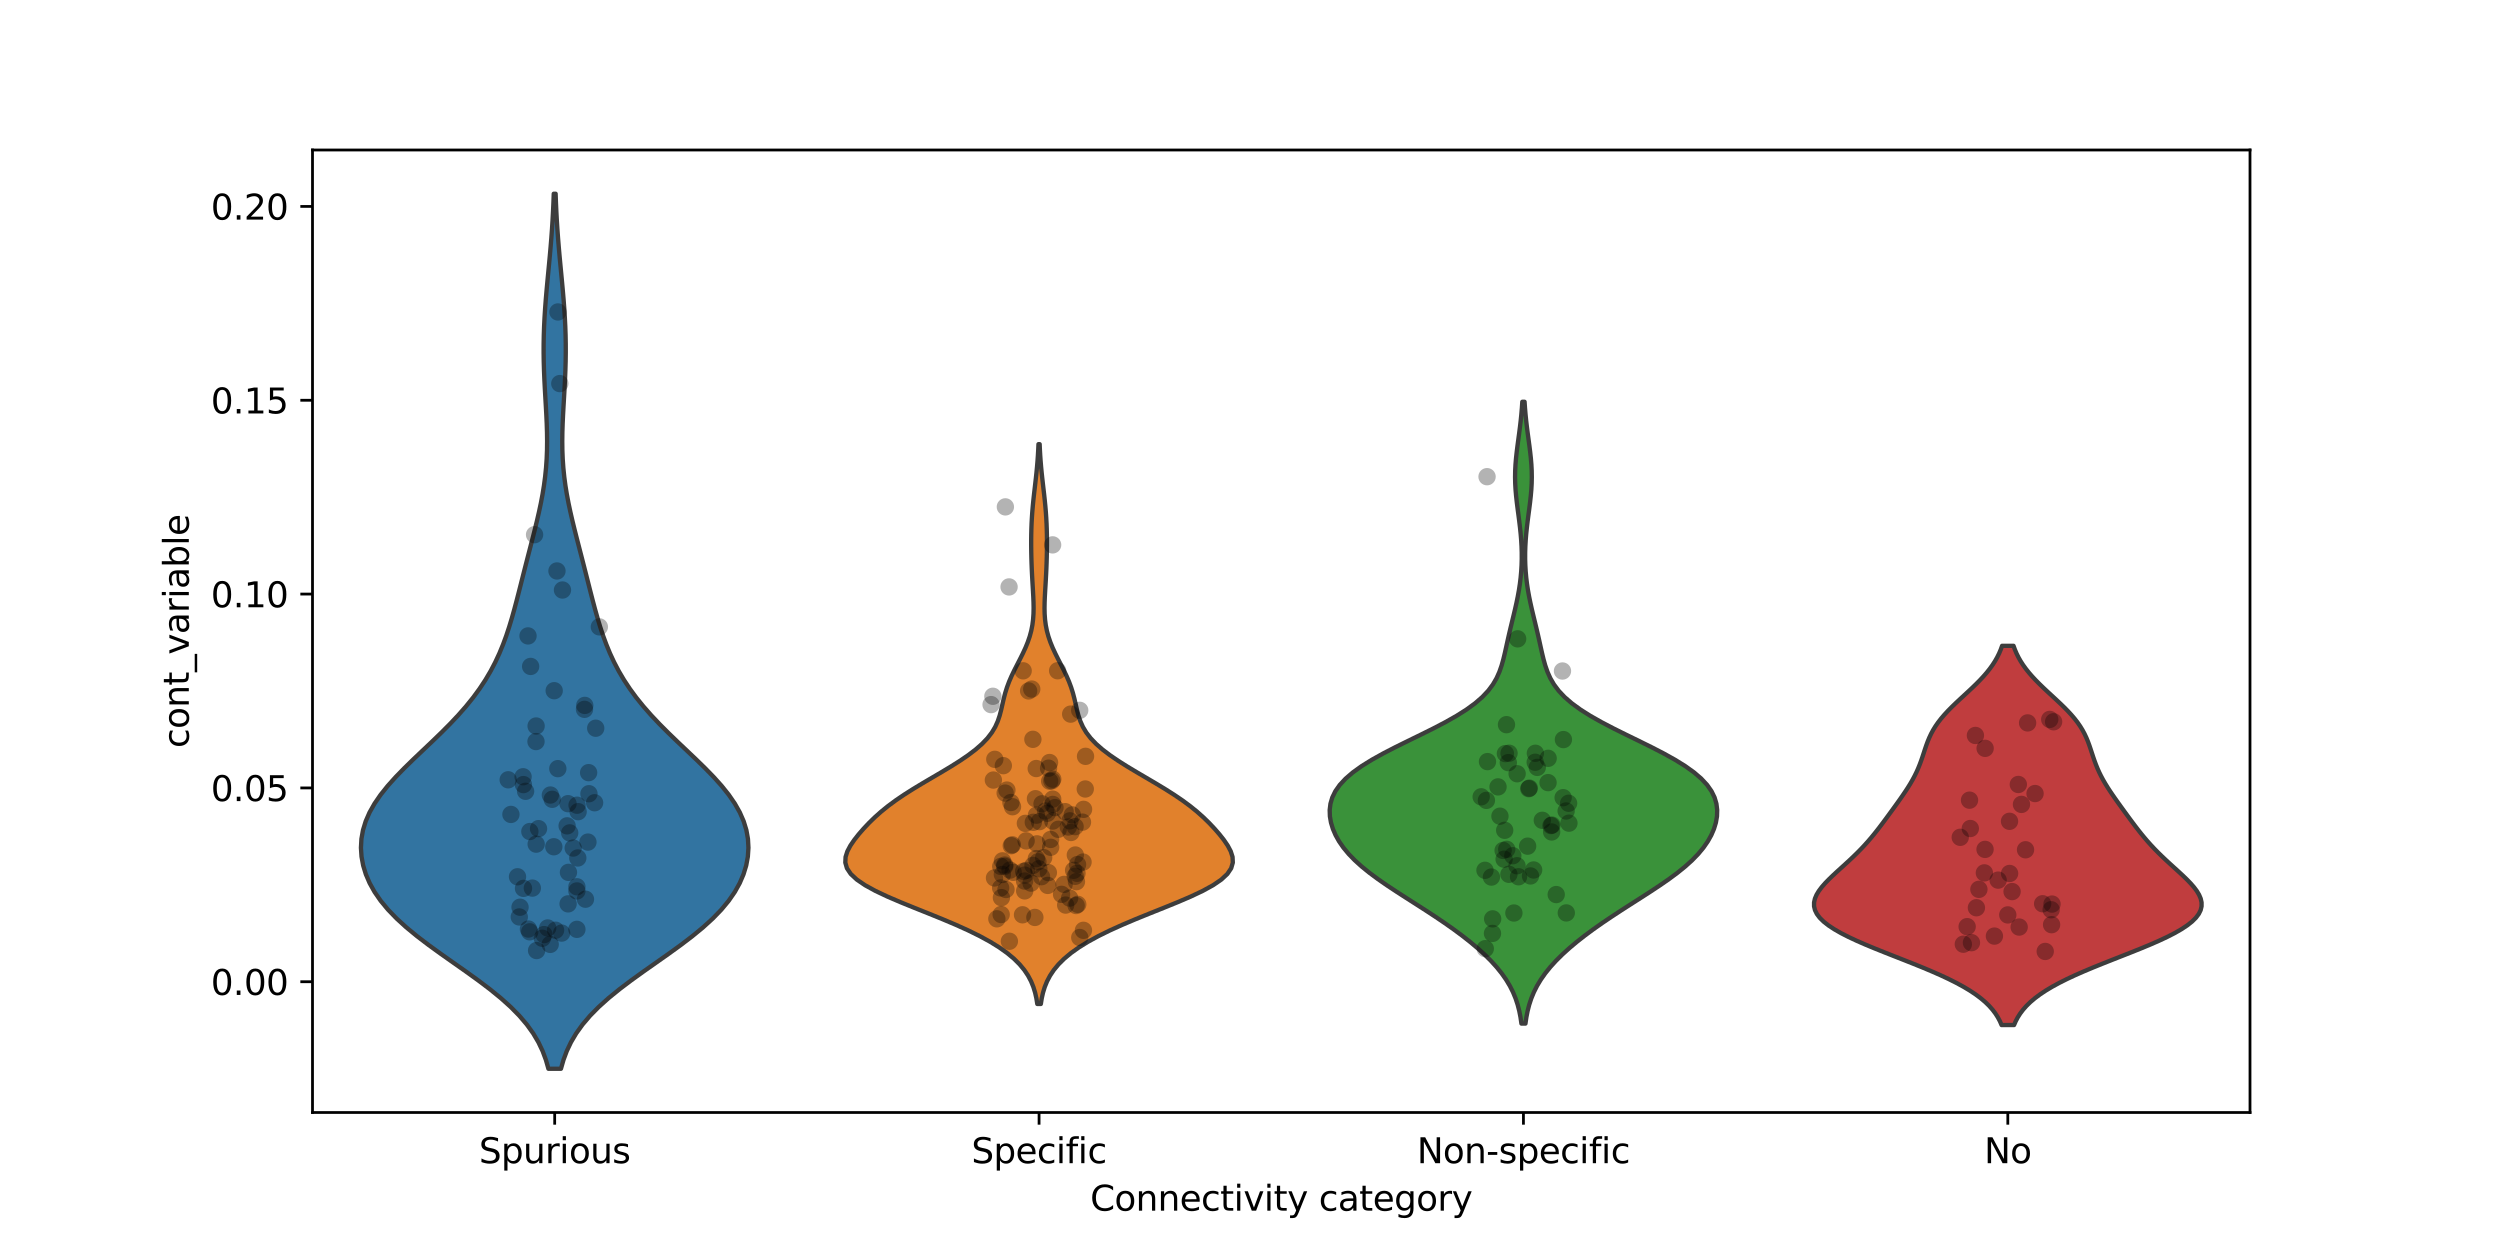 <?xml version="1.0" encoding="utf-8" standalone="no"?>
<!DOCTYPE svg PUBLIC "-//W3C//DTD SVG 1.1//EN"
  "http://www.w3.org/Graphics/SVG/1.1/DTD/svg11.dtd">
<svg xmlns:xlink="http://www.w3.org/1999/xlink" width="720pt" height="360pt" viewBox="0 0 720 360" xmlns="http://www.w3.org/2000/svg" version="1.1">
 <defs>
  <style type="text/css">*{stroke-linejoin: round; stroke-linecap: butt}</style>
 </defs>
 <g id="figure_1">
  <g id="patch_1">
   <path d="M 0 360 
L 720 360 
L 720 0 
L 0 0 
z
" style="fill: #ffffff"/>
  </g>
  <g id="axes_1">
   <g id="patch_2">
    <path d="M 90 320.4 
L 648 320.4 
L 648 43.2 
L 90 43.2 
z
" style="fill: #ffffff"/>
   </g>
   <g id="FillBetweenPolyCollection_1">
    <defs>
     <path id="m0b93b672ab" d="M 161.554 -52.2 
L 157.946 -52.2 
L 157.218 -54.745 
L 156.27 -57.291 
L 155.061 -59.836 
L 153.557 -62.382 
L 151.729 -64.927 
L 149.56 -67.473 
L 147.049 -70.018 
L 144.212 -72.564 
L 141.082 -75.109 
L 137.715 -77.655 
L 134.182 -80.2 
L 130.564 -82.745 
L 126.953 -85.291 
L 123.437 -87.836 
L 120.098 -90.382 
L 117.005 -92.927 
L 114.212 -95.473 
L 111.752 -98.018 
L 109.641 -100.564 
L 107.881 -103.109 
L 106.461 -105.655 
L 105.369 -108.2 
L 104.591 -110.745 
L 104.119 -113.291 
L 103.95 -115.836 
L 104.088 -118.382 
L 104.543 -120.927 
L 105.322 -123.473 
L 106.431 -126.018 
L 107.868 -128.564 
L 109.618 -131.109 
L 111.654 -133.655 
L 113.935 -136.2 
L 116.41 -138.745 
L 119.019 -141.291 
L 121.698 -143.836 
L 124.385 -146.382 
L 127.023 -148.927 
L 129.563 -151.473 
L 131.966 -154.018 
L 134.204 -156.564 
L 136.261 -159.109 
L 138.128 -161.655 
L 139.809 -164.2 
L 141.309 -166.745 
L 142.642 -169.291 
L 143.824 -171.836 
L 144.873 -174.382 
L 145.809 -176.927 
L 146.651 -179.473 
L 147.42 -182.018 
L 148.134 -184.564 
L 148.812 -187.109 
L 149.467 -189.655 
L 150.113 -192.2 
L 150.758 -194.745 
L 151.407 -197.291 
L 152.062 -199.836 
L 152.721 -202.382 
L 153.377 -204.927 
L 154.022 -207.473 
L 154.644 -210.018 
L 155.231 -212.564 
L 155.772 -215.109 
L 156.253 -217.655 
L 156.666 -220.2 
L 157.003 -222.745 
L 157.26 -225.291 
L 157.438 -227.836 
L 157.538 -230.382 
L 157.567 -232.927 
L 157.536 -235.473 
L 157.455 -238.018 
L 157.338 -240.564 
L 157.199 -243.109 
L 157.051 -245.655 
L 156.906 -248.2 
L 156.777 -250.745 
L 156.672 -253.291 
L 156.598 -255.836 
L 156.562 -258.382 
L 156.566 -260.927 
L 156.612 -263.473 
L 156.7 -266.018 
L 156.827 -268.564 
L 156.989 -271.109 
L 157.182 -273.655 
L 157.399 -276.2 
L 157.633 -278.745 
L 157.875 -281.291 
L 158.118 -283.836 
L 158.356 -286.382 
L 158.58 -288.927 
L 158.787 -291.473 
L 158.973 -294.018 
L 159.135 -296.564 
L 159.273 -299.109 
L 159.388 -301.655 
L 159.481 -304.2 
L 160.019 -304.2 
L 160.019 -304.2 
L 160.112 -301.655 
L 160.227 -299.109 
L 160.365 -296.564 
L 160.527 -294.018 
L 160.713 -291.473 
L 160.92 -288.927 
L 161.144 -286.382 
L 161.382 -283.836 
L 161.625 -281.291 
L 161.867 -278.745 
L 162.101 -276.2 
L 162.318 -273.655 
L 162.511 -271.109 
L 162.673 -268.564 
L 162.8 -266.018 
L 162.888 -263.473 
L 162.934 -260.927 
L 162.938 -258.382 
L 162.902 -255.836 
L 162.828 -253.291 
L 162.723 -250.745 
L 162.594 -248.2 
L 162.449 -245.655 
L 162.301 -243.109 
L 162.162 -240.564 
L 162.045 -238.018 
L 161.964 -235.473 
L 161.933 -232.927 
L 161.962 -230.382 
L 162.062 -227.836 
L 162.24 -225.291 
L 162.497 -222.745 
L 162.834 -220.2 
L 163.247 -217.655 
L 163.728 -215.109 
L 164.269 -212.564 
L 164.856 -210.018 
L 165.478 -207.473 
L 166.123 -204.927 
L 166.779 -202.382 
L 167.438 -199.836 
L 168.093 -197.291 
L 168.742 -194.745 
L 169.387 -192.2 
L 170.033 -189.655 
L 170.688 -187.109 
L 171.366 -184.564 
L 172.08 -182.018 
L 172.849 -179.473 
L 173.691 -176.927 
L 174.627 -174.382 
L 175.676 -171.836 
L 176.858 -169.291 
L 178.191 -166.745 
L 179.691 -164.2 
L 181.372 -161.655 
L 183.239 -159.109 
L 185.296 -156.564 
L 187.534 -154.018 
L 189.937 -151.473 
L 192.477 -148.927 
L 195.115 -146.382 
L 197.802 -143.836 
L 200.481 -141.291 
L 203.09 -138.745 
L 205.565 -136.2 
L 207.846 -133.655 
L 209.882 -131.109 
L 211.632 -128.564 
L 213.069 -126.018 
L 214.178 -123.473 
L 214.957 -120.927 
L 215.412 -118.382 
L 215.55 -115.836 
L 215.381 -113.291 
L 214.909 -110.745 
L 214.131 -108.2 
L 213.039 -105.655 
L 211.619 -103.109 
L 209.859 -100.564 
L 207.748 -98.018 
L 205.288 -95.473 
L 202.495 -92.927 
L 199.402 -90.382 
L 196.063 -87.836 
L 192.547 -85.291 
L 188.936 -82.745 
L 185.318 -80.2 
L 181.785 -77.655 
L 178.418 -75.109 
L 175.288 -72.564 
L 172.451 -70.018 
L 169.94 -67.473 
L 167.771 -64.927 
L 165.943 -62.382 
L 164.439 -59.836 
L 163.23 -57.291 
L 162.282 -54.745 
L 161.554 -52.2 
z
" style="stroke: #3d3d3d; stroke-width: 1.25"/>
    </defs>
    <g clip-path="url(#p77d10a5863)">
     <use xlink:href="#m0b93b672ab" x="0" y="360" style="fill: #3274a1; stroke: #3d3d3d; stroke-width: 1.25"/>
    </g>
   </g>
   <g id="FillBetweenPolyCollection_2">
    <defs>
     <path id="mcd7e167888" d="M 299.762 -70.86 
L 298.738 -70.86 
L 298.477 -72.488 
L 298.111 -74.117 
L 297.612 -75.745 
L 296.95 -77.374 
L 296.092 -79.002 
L 295.005 -80.63 
L 293.657 -82.259 
L 292.02 -83.887 
L 290.068 -85.516 
L 287.782 -87.144 
L 285.152 -88.773 
L 282.177 -90.401 
L 278.871 -92.029 
L 275.267 -93.658 
L 271.42 -95.286 
L 267.409 -96.915 
L 263.339 -98.543 
L 259.337 -100.172 
L 255.544 -101.8 
L 252.1 -103.429 
L 249.136 -105.057 
L 246.752 -106.685 
L 245.009 -108.314 
L 243.92 -109.942 
L 243.45 -111.571 
L 243.525 -113.199 
L 244.046 -114.828 
L 244.907 -116.456 
L 246.015 -118.084 
L 247.296 -119.713 
L 248.71 -121.341 
L 250.246 -122.97 
L 251.915 -124.598 
L 253.743 -126.227 
L 255.752 -127.855 
L 257.956 -129.483 
L 260.353 -131.112 
L 262.919 -132.74 
L 265.614 -134.369 
L 268.382 -135.997 
L 271.157 -137.626 
L 273.87 -139.254 
L 276.451 -140.883 
L 278.839 -142.511 
L 280.98 -144.139 
L 282.837 -145.768 
L 284.393 -147.396 
L 285.646 -149.025 
L 286.62 -150.653 
L 287.353 -152.282 
L 287.902 -153.91 
L 288.33 -155.538 
L 288.701 -157.167 
L 289.076 -158.795 
L 289.502 -160.424 
L 290.013 -162.052 
L 290.621 -163.681 
L 291.325 -165.309 
L 292.105 -166.938 
L 292.933 -168.566 
L 293.772 -170.194 
L 294.585 -171.823 
L 295.338 -173.451 
L 296.002 -175.08 
L 296.559 -176.708 
L 296.999 -178.337 
L 297.32 -179.965 
L 297.53 -181.593 
L 297.643 -183.222 
L 297.678 -184.85 
L 297.653 -186.479 
L 297.588 -188.107 
L 297.5 -189.736 
L 297.403 -191.364 
L 297.307 -192.992 
L 297.22 -194.621 
L 297.143 -196.249 
L 297.081 -197.878 
L 297.032 -199.506 
L 296.998 -201.135 
L 296.979 -202.763 
L 296.978 -204.392 
L 296.995 -206.02 
L 297.034 -207.648 
L 297.096 -209.277 
L 297.184 -210.905 
L 297.297 -212.534 
L 297.435 -214.162 
L 297.595 -215.791 
L 297.771 -217.419 
L 297.958 -219.047 
L 298.147 -220.676 
L 298.332 -222.304 
L 298.506 -223.933 
L 298.663 -225.561 
L 298.8 -227.19 
L 298.915 -228.818 
L 299.008 -230.447 
L 299.08 -232.075 
L 299.42 -232.075 
L 299.42 -232.075 
L 299.492 -230.447 
L 299.585 -228.818 
L 299.7 -227.19 
L 299.837 -225.561 
L 299.994 -223.933 
L 300.168 -222.304 
L 300.353 -220.676 
L 300.542 -219.047 
L 300.729 -217.419 
L 300.905 -215.791 
L 301.065 -214.162 
L 301.203 -212.534 
L 301.316 -210.905 
L 301.404 -209.277 
L 301.466 -207.648 
L 301.505 -206.02 
L 301.522 -204.392 
L 301.521 -202.763 
L 301.502 -201.135 
L 301.468 -199.506 
L 301.419 -197.878 
L 301.357 -196.249 
L 301.28 -194.621 
L 301.193 -192.992 
L 301.097 -191.364 
L 301 -189.736 
L 300.912 -188.107 
L 300.847 -186.479 
L 300.822 -184.85 
L 300.857 -183.222 
L 300.97 -181.593 
L 301.18 -179.965 
L 301.501 -178.337 
L 301.941 -176.708 
L 302.498 -175.08 
L 303.162 -173.451 
L 303.915 -171.823 
L 304.728 -170.194 
L 305.567 -168.566 
L 306.395 -166.938 
L 307.175 -165.309 
L 307.879 -163.681 
L 308.487 -162.052 
L 308.998 -160.424 
L 309.424 -158.795 
L 309.799 -157.167 
L 310.17 -155.538 
L 310.598 -153.91 
L 311.147 -152.282 
L 311.88 -150.653 
L 312.854 -149.025 
L 314.107 -147.396 
L 315.663 -145.768 
L 317.52 -144.139 
L 319.661 -142.511 
L 322.049 -140.883 
L 324.63 -139.254 
L 327.343 -137.626 
L 330.118 -135.997 
L 332.886 -134.369 
L 335.581 -132.74 
L 338.147 -131.112 
L 340.544 -129.483 
L 342.748 -127.855 
L 344.757 -126.227 
L 346.585 -124.598 
L 348.254 -122.97 
L 349.79 -121.341 
L 351.204 -119.713 
L 352.485 -118.084 
L 353.593 -116.456 
L 354.454 -114.828 
L 354.975 -113.199 
L 355.05 -111.571 
L 354.58 -109.942 
L 353.491 -108.314 
L 351.748 -106.685 
L 349.364 -105.057 
L 346.4 -103.429 
L 342.956 -101.8 
L 339.163 -100.172 
L 335.161 -98.543 
L 331.091 -96.915 
L 327.08 -95.286 
L 323.233 -93.658 
L 319.629 -92.029 
L 316.323 -90.401 
L 313.348 -88.773 
L 310.718 -87.144 
L 308.432 -85.516 
L 306.48 -83.887 
L 304.843 -82.259 
L 303.495 -80.63 
L 302.408 -79.002 
L 301.55 -77.374 
L 300.888 -75.745 
L 300.389 -74.117 
L 300.023 -72.488 
L 299.762 -70.86 
z
" style="stroke: #3d3d3d; stroke-width: 1.25"/>
    </defs>
    <g clip-path="url(#p77d10a5863)">
     <use xlink:href="#mcd7e167888" x="0" y="360" style="fill: #e1812c; stroke: #3d3d3d; stroke-width: 1.25"/>
    </g>
   </g>
   <g id="FillBetweenPolyCollection_3">
    <defs>
     <path id="m0ad0845261" d="M 439.331 -65.214 
L 438.169 -65.214 
L 437.905 -67.023 
L 437.551 -68.831 
L 437.085 -70.64 
L 436.489 -72.449 
L 435.743 -74.258 
L 434.832 -76.067 
L 433.744 -77.875 
L 432.472 -79.684 
L 431.012 -81.493 
L 429.367 -83.302 
L 427.544 -85.11 
L 425.549 -86.919 
L 423.394 -88.728 
L 421.089 -90.537 
L 418.646 -92.346 
L 416.079 -94.154 
L 413.404 -95.963 
L 410.644 -97.772 
L 407.829 -99.581 
L 404.996 -101.389 
L 402.188 -103.198 
L 399.455 -105.007 
L 396.846 -106.816 
L 394.405 -108.624 
L 392.17 -110.433 
L 390.169 -112.242 
L 388.416 -114.051 
L 386.915 -115.86 
L 385.662 -117.668 
L 384.649 -119.477 
L 383.87 -121.286 
L 383.321 -123.095 
L 383.009 -124.903 
L 382.95 -126.712 
L 383.17 -128.521 
L 383.703 -130.33 
L 384.586 -132.139 
L 385.854 -133.947 
L 387.534 -135.756 
L 389.641 -137.565 
L 392.167 -139.374 
L 395.082 -141.182 
L 398.331 -142.991 
L 401.834 -144.8 
L 405.494 -146.609 
L 409.2 -148.417 
L 412.838 -150.226 
L 416.3 -152.035 
L 419.496 -153.844 
L 422.354 -155.653 
L 424.833 -157.461 
L 426.916 -159.27 
L 428.617 -161.079 
L 429.968 -162.888 
L 431.018 -164.696 
L 431.827 -166.505 
L 432.456 -168.314 
L 432.963 -170.123 
L 433.398 -171.932 
L 433.802 -173.74 
L 434.2 -175.549 
L 434.61 -177.358 
L 435.035 -179.167 
L 435.472 -180.975 
L 435.912 -182.784 
L 436.342 -184.593 
L 436.749 -186.402 
L 437.121 -188.21 
L 437.448 -190.019 
L 437.723 -191.828 
L 437.943 -193.637 
L 438.105 -195.446 
L 438.21 -197.254 
L 438.26 -199.063 
L 438.255 -200.872 
L 438.198 -202.681 
L 438.093 -204.489 
L 437.944 -206.298 
L 437.756 -208.107 
L 437.54 -209.916 
L 437.305 -211.725 
L 437.066 -213.533 
L 436.839 -215.342 
L 436.638 -217.151 
L 436.48 -218.96 
L 436.378 -220.768 
L 436.34 -222.577 
L 436.368 -224.386 
L 436.462 -226.195 
L 436.613 -228.004 
L 436.809 -229.812 
L 437.036 -231.621 
L 437.279 -233.43 
L 437.522 -235.239 
L 437.753 -237.047 
L 437.964 -238.856 
L 438.147 -240.665 
L 438.3 -242.474 
L 438.424 -244.282 
L 439.076 -244.282 
L 439.076 -244.282 
L 439.2 -242.474 
L 439.353 -240.665 
L 439.536 -238.856 
L 439.747 -237.047 
L 439.978 -235.239 
L 440.221 -233.43 
L 440.464 -231.621 
L 440.691 -229.812 
L 440.887 -228.004 
L 441.038 -226.195 
L 441.132 -224.386 
L 441.16 -222.577 
L 441.122 -220.768 
L 441.02 -218.96 
L 440.862 -217.151 
L 440.661 -215.342 
L 440.434 -213.533 
L 440.195 -211.725 
L 439.96 -209.916 
L 439.744 -208.107 
L 439.556 -206.298 
L 439.407 -204.489 
L 439.302 -202.681 
L 439.245 -200.872 
L 439.24 -199.063 
L 439.29 -197.254 
L 439.395 -195.446 
L 439.557 -193.637 
L 439.777 -191.828 
L 440.052 -190.019 
L 440.379 -188.21 
L 440.751 -186.402 
L 441.158 -184.593 
L 441.588 -182.784 
L 442.028 -180.975 
L 442.465 -179.167 
L 442.89 -177.358 
L 443.3 -175.549 
L 443.698 -173.74 
L 444.102 -171.932 
L 444.537 -170.123 
L 445.044 -168.314 
L 445.673 -166.505 
L 446.482 -164.696 
L 447.532 -162.888 
L 448.883 -161.079 
L 450.584 -159.27 
L 452.667 -157.461 
L 455.146 -155.653 
L 458.004 -153.844 
L 461.2 -152.035 
L 464.662 -150.226 
L 468.3 -148.417 
L 472.006 -146.609 
L 475.666 -144.8 
L 479.169 -142.991 
L 482.418 -141.182 
L 485.333 -139.374 
L 487.859 -137.565 
L 489.966 -135.756 
L 491.646 -133.947 
L 492.914 -132.139 
L 493.797 -130.33 
L 494.33 -128.521 
L 494.55 -126.712 
L 494.491 -124.903 
L 494.179 -123.095 
L 493.63 -121.286 
L 492.851 -119.477 
L 491.838 -117.668 
L 490.585 -115.86 
L 489.084 -114.051 
L 487.331 -112.242 
L 485.33 -110.433 
L 483.095 -108.624 
L 480.654 -106.816 
L 478.045 -105.007 
L 475.312 -103.198 
L 472.504 -101.389 
L 469.671 -99.581 
L 466.856 -97.772 
L 464.096 -95.963 
L 461.421 -94.154 
L 458.854 -92.346 
L 456.411 -90.537 
L 454.106 -88.728 
L 451.951 -86.919 
L 449.956 -85.11 
L 448.133 -83.302 
L 446.488 -81.493 
L 445.028 -79.684 
L 443.756 -77.875 
L 442.668 -76.067 
L 441.757 -74.258 
L 441.011 -72.449 
L 440.415 -70.64 
L 439.949 -68.831 
L 439.595 -67.023 
L 439.331 -65.214 
z
" style="stroke: #3d3d3d; stroke-width: 1.25"/>
    </defs>
    <g clip-path="url(#p77d10a5863)">
     <use xlink:href="#m0ad0845261" x="0" y="360" style="fill: #3a923a; stroke: #3d3d3d; stroke-width: 1.25"/>
    </g>
   </g>
   <g id="FillBetweenPolyCollection_4">
    <defs>
     <path id="m036e7cf776" d="M 580.044 -64.789 
L 576.456 -64.789 
L 575.974 -65.892 
L 575.389 -66.996 
L 574.688 -68.099 
L 573.856 -69.202 
L 572.88 -70.305 
L 571.746 -71.408 
L 570.444 -72.512 
L 568.966 -73.615 
L 567.306 -74.718 
L 565.462 -75.821 
L 563.436 -76.924 
L 561.237 -78.028 
L 558.876 -79.131 
L 556.371 -80.234 
L 553.745 -81.337 
L 551.025 -82.44 
L 548.243 -83.543 
L 545.434 -84.647 
L 542.638 -85.75 
L 539.892 -86.853 
L 537.238 -87.956 
L 534.713 -89.059 
L 532.356 -90.163 
L 530.2 -91.266 
L 528.274 -92.369 
L 526.602 -93.472 
L 525.201 -94.575 
L 524.085 -95.679 
L 523.256 -96.782 
L 522.714 -97.885 
L 522.45 -98.988 
L 522.45 -100.091 
L 522.695 -101.194 
L 523.162 -102.298 
L 523.822 -103.401 
L 524.649 -104.504 
L 525.61 -105.607 
L 526.676 -106.71 
L 527.818 -107.814 
L 529.008 -108.917 
L 530.221 -110.02 
L 531.436 -111.123 
L 532.634 -112.226 
L 533.803 -113.33 
L 534.932 -114.433 
L 536.015 -115.536 
L 537.05 -116.639 
L 538.038 -117.742 
L 538.981 -118.846 
L 539.886 -119.949 
L 540.76 -121.052 
L 541.608 -122.155 
L 542.437 -123.258 
L 543.255 -124.361 
L 544.064 -125.465 
L 544.869 -126.568 
L 545.668 -127.671 
L 546.462 -128.774 
L 547.246 -129.877 
L 548.015 -130.981 
L 548.762 -132.084 
L 549.48 -133.187 
L 550.162 -134.29 
L 550.801 -135.393 
L 551.393 -136.497 
L 551.936 -137.6 
L 552.429 -138.703 
L 552.876 -139.806 
L 553.284 -140.909 
L 553.663 -142.012 
L 554.025 -143.116 
L 554.386 -144.219 
L 554.761 -145.322 
L 555.168 -146.425 
L 555.623 -147.528 
L 556.14 -148.632 
L 556.732 -149.735 
L 557.408 -150.838 
L 558.173 -151.941 
L 559.027 -153.044 
L 559.968 -154.148 
L 560.987 -155.251 
L 562.073 -156.354 
L 563.213 -157.457 
L 564.389 -158.56 
L 565.583 -159.663 
L 566.778 -160.767 
L 567.954 -161.87 
L 569.096 -162.973 
L 570.188 -164.076 
L 571.219 -165.179 
L 572.177 -166.283 
L 573.056 -167.386 
L 573.852 -168.489 
L 574.563 -169.592 
L 575.19 -170.695 
L 575.737 -171.799 
L 576.206 -172.902 
L 576.605 -174.005 
L 579.895 -174.005 
L 579.895 -174.005 
L 580.294 -172.902 
L 580.763 -171.799 
L 581.31 -170.695 
L 581.937 -169.592 
L 582.648 -168.489 
L 583.444 -167.386 
L 584.323 -166.283 
L 585.281 -165.179 
L 586.312 -164.076 
L 587.404 -162.973 
L 588.546 -161.87 
L 589.722 -160.767 
L 590.917 -159.663 
L 592.111 -158.56 
L 593.287 -157.457 
L 594.427 -156.354 
L 595.513 -155.251 
L 596.532 -154.148 
L 597.473 -153.044 
L 598.327 -151.941 
L 599.092 -150.838 
L 599.768 -149.735 
L 600.36 -148.632 
L 600.877 -147.528 
L 601.332 -146.425 
L 601.739 -145.322 
L 602.114 -144.219 
L 602.475 -143.116 
L 602.837 -142.012 
L 603.216 -140.909 
L 603.624 -139.806 
L 604.071 -138.703 
L 604.564 -137.6 
L 605.107 -136.497 
L 605.699 -135.393 
L 606.338 -134.29 
L 607.02 -133.187 
L 607.738 -132.084 
L 608.485 -130.981 
L 609.254 -129.877 
L 610.038 -128.774 
L 610.832 -127.671 
L 611.631 -126.568 
L 612.436 -125.465 
L 613.245 -124.361 
L 614.063 -123.258 
L 614.892 -122.155 
L 615.74 -121.052 
L 616.614 -119.949 
L 617.519 -118.846 
L 618.462 -117.742 
L 619.45 -116.639 
L 620.485 -115.536 
L 621.568 -114.433 
L 622.697 -113.33 
L 623.866 -112.226 
L 625.064 -111.123 
L 626.279 -110.02 
L 627.492 -108.917 
L 628.682 -107.814 
L 629.824 -106.71 
L 630.89 -105.607 
L 631.851 -104.504 
L 632.678 -103.401 
L 633.338 -102.298 
L 633.805 -101.194 
L 634.05 -100.091 
L 634.05 -98.988 
L 633.786 -97.885 
L 633.244 -96.782 
L 632.415 -95.679 
L 631.299 -94.575 
L 629.898 -93.472 
L 628.226 -92.369 
L 626.3 -91.266 
L 624.144 -90.163 
L 621.787 -89.059 
L 619.262 -87.956 
L 616.608 -86.853 
L 613.862 -85.75 
L 611.066 -84.647 
L 608.257 -83.543 
L 605.475 -82.44 
L 602.755 -81.337 
L 600.129 -80.234 
L 597.624 -79.131 
L 595.263 -78.028 
L 593.064 -76.924 
L 591.038 -75.821 
L 589.194 -74.718 
L 587.534 -73.615 
L 586.056 -72.512 
L 584.754 -71.408 
L 583.62 -70.305 
L 582.644 -69.202 
L 581.812 -68.099 
L 581.111 -66.996 
L 580.526 -65.892 
L 580.044 -64.789 
z
" style="stroke: #3d3d3d; stroke-width: 1.25"/>
    </defs>
    <g clip-path="url(#p77d10a5863)">
     <use xlink:href="#m036e7cf776" x="0" y="360" style="fill: #c03d3e; stroke: #3d3d3d; stroke-width: 1.25"/>
    </g>
   </g>
   <g id="matplotlib.axis_1">
    <g id="xtick_1">
     <g id="line2d_1">
      <defs>
       <path id="ma3585e260d" d="M 0 0 
L 0 3.5 
" style="stroke: #000000; stroke-width: 0.8"/>
      </defs>
      <g>
       <use xlink:href="#ma3585e260d" x="159.75" y="320.4" style="stroke: #000000; stroke-width: 0.8"/>
      </g>
     </g>
     <g id="text_1">
      <!-- Spurious -->
      <g transform="translate(137.955 334.998) scale(0.1 -0.1)">
       <defs>
        <path id="DejaVuSans-53" d="M 3425 4513 
L 3425 3897 
Q 3066 4069 2747 4153 
Q 2428 4238 2131 4238 
Q 1616 4238 1336 4038 
Q 1056 3838 1056 3469 
Q 1056 3159 1242 3001 
Q 1428 2844 1947 2747 
L 2328 2669 
Q 3034 2534 3370 2195 
Q 3706 1856 3706 1288 
Q 3706 609 3251 259 
Q 2797 -91 1919 -91 
Q 1588 -91 1214 -16 
Q 841 59 441 206 
L 441 856 
Q 825 641 1194 531 
Q 1563 422 1919 422 
Q 2459 422 2753 634 
Q 3047 847 3047 1241 
Q 3047 1584 2836 1778 
Q 2625 1972 2144 2069 
L 1759 2144 
Q 1053 2284 737 2584 
Q 422 2884 422 3419 
Q 422 4038 858 4394 
Q 1294 4750 2059 4750 
Q 2388 4750 2728 4690 
Q 3069 4631 3425 4513 
z
" transform="scale(0.016)"/>
        <path id="DejaVuSans-70" d="M 1159 525 
L 1159 -1331 
L 581 -1331 
L 581 3500 
L 1159 3500 
L 1159 2969 
Q 1341 3281 1617 3432 
Q 1894 3584 2278 3584 
Q 2916 3584 3314 3078 
Q 3713 2572 3713 1747 
Q 3713 922 3314 415 
Q 2916 -91 2278 -91 
Q 1894 -91 1617 61 
Q 1341 213 1159 525 
z
M 3116 1747 
Q 3116 2381 2855 2742 
Q 2594 3103 2138 3103 
Q 1681 3103 1420 2742 
Q 1159 2381 1159 1747 
Q 1159 1113 1420 752 
Q 1681 391 2138 391 
Q 2594 391 2855 752 
Q 3116 1113 3116 1747 
z
" transform="scale(0.016)"/>
        <path id="DejaVuSans-75" d="M 544 1381 
L 544 3500 
L 1119 3500 
L 1119 1403 
Q 1119 906 1312 657 
Q 1506 409 1894 409 
Q 2359 409 2629 706 
Q 2900 1003 2900 1516 
L 2900 3500 
L 3475 3500 
L 3475 0 
L 2900 0 
L 2900 538 
Q 2691 219 2414 64 
Q 2138 -91 1772 -91 
Q 1169 -91 856 284 
Q 544 659 544 1381 
z
M 1991 3584 
L 1991 3584 
z
" transform="scale(0.016)"/>
        <path id="DejaVuSans-72" d="M 2631 2963 
Q 2534 3019 2420 3045 
Q 2306 3072 2169 3072 
Q 1681 3072 1420 2755 
Q 1159 2438 1159 1844 
L 1159 0 
L 581 0 
L 581 3500 
L 1159 3500 
L 1159 2956 
Q 1341 3275 1631 3429 
Q 1922 3584 2338 3584 
Q 2397 3584 2469 3576 
Q 2541 3569 2628 3553 
L 2631 2963 
z
" transform="scale(0.016)"/>
        <path id="DejaVuSans-69" d="M 603 3500 
L 1178 3500 
L 1178 0 
L 603 0 
L 603 3500 
z
M 603 4863 
L 1178 4863 
L 1178 4134 
L 603 4134 
L 603 4863 
z
" transform="scale(0.016)"/>
        <path id="DejaVuSans-6f" d="M 1959 3097 
Q 1497 3097 1228 2736 
Q 959 2375 959 1747 
Q 959 1119 1226 758 
Q 1494 397 1959 397 
Q 2419 397 2687 759 
Q 2956 1122 2956 1747 
Q 2956 2369 2687 2733 
Q 2419 3097 1959 3097 
z
M 1959 3584 
Q 2709 3584 3137 3096 
Q 3566 2609 3566 1747 
Q 3566 888 3137 398 
Q 2709 -91 1959 -91 
Q 1206 -91 779 398 
Q 353 888 353 1747 
Q 353 2609 779 3096 
Q 1206 3584 1959 3584 
z
" transform="scale(0.016)"/>
        <path id="DejaVuSans-73" d="M 2834 3397 
L 2834 2853 
Q 2591 2978 2328 3040 
Q 2066 3103 1784 3103 
Q 1356 3103 1142 2972 
Q 928 2841 928 2578 
Q 928 2378 1081 2264 
Q 1234 2150 1697 2047 
L 1894 2003 
Q 2506 1872 2764 1633 
Q 3022 1394 3022 966 
Q 3022 478 2636 193 
Q 2250 -91 1575 -91 
Q 1294 -91 989 -36 
Q 684 19 347 128 
L 347 722 
Q 666 556 975 473 
Q 1284 391 1588 391 
Q 1994 391 2212 530 
Q 2431 669 2431 922 
Q 2431 1156 2273 1281 
Q 2116 1406 1581 1522 
L 1381 1569 
Q 847 1681 609 1914 
Q 372 2147 372 2553 
Q 372 3047 722 3315 
Q 1072 3584 1716 3584 
Q 2034 3584 2315 3537 
Q 2597 3491 2834 3397 
z
" transform="scale(0.016)"/>
       </defs>
       <use xlink:href="#DejaVuSans-53"/>
       <use xlink:href="#DejaVuSans-70" transform="translate(63.477 0)"/>
       <use xlink:href="#DejaVuSans-75" transform="translate(126.953 0)"/>
       <use xlink:href="#DejaVuSans-72" transform="translate(190.332 0)"/>
       <use xlink:href="#DejaVuSans-69" transform="translate(231.445 0)"/>
       <use xlink:href="#DejaVuSans-6f" transform="translate(259.229 0)"/>
       <use xlink:href="#DejaVuSans-75" transform="translate(320.41 0)"/>
       <use xlink:href="#DejaVuSans-73" transform="translate(383.789 0)"/>
      </g>
     </g>
    </g>
    <g id="xtick_2">
     <g id="line2d_2">
      <g>
       <use xlink:href="#ma3585e260d" x="299.25" y="320.4" style="stroke: #000000; stroke-width: 0.8"/>
      </g>
     </g>
     <g id="text_2">
      <!-- Specific -->
      <g transform="translate(279.788 334.998) scale(0.1 -0.1)">
       <defs>
        <path id="DejaVuSans-65" d="M 3597 1894 
L 3597 1613 
L 953 1613 
Q 991 1019 1311 708 
Q 1631 397 2203 397 
Q 2534 397 2845 478 
Q 3156 559 3463 722 
L 3463 178 
Q 3153 47 2828 -22 
Q 2503 -91 2169 -91 
Q 1331 -91 842 396 
Q 353 884 353 1716 
Q 353 2575 817 3079 
Q 1281 3584 2069 3584 
Q 2775 3584 3186 3129 
Q 3597 2675 3597 1894 
z
M 3022 2063 
Q 3016 2534 2758 2815 
Q 2500 3097 2075 3097 
Q 1594 3097 1305 2825 
Q 1016 2553 972 2059 
L 3022 2063 
z
" transform="scale(0.016)"/>
        <path id="DejaVuSans-63" d="M 3122 3366 
L 3122 2828 
Q 2878 2963 2633 3030 
Q 2388 3097 2138 3097 
Q 1578 3097 1268 2742 
Q 959 2388 959 1747 
Q 959 1106 1268 751 
Q 1578 397 2138 397 
Q 2388 397 2633 464 
Q 2878 531 3122 666 
L 3122 134 
Q 2881 22 2623 -34 
Q 2366 -91 2075 -91 
Q 1284 -91 818 406 
Q 353 903 353 1747 
Q 353 2603 823 3093 
Q 1294 3584 2113 3584 
Q 2378 3584 2631 3529 
Q 2884 3475 3122 3366 
z
" transform="scale(0.016)"/>
        <path id="DejaVuSans-66" d="M 2375 4863 
L 2375 4384 
L 1825 4384 
Q 1516 4384 1395 4259 
Q 1275 4134 1275 3809 
L 1275 3500 
L 2222 3500 
L 2222 3053 
L 1275 3053 
L 1275 0 
L 697 0 
L 697 3053 
L 147 3053 
L 147 3500 
L 697 3500 
L 697 3744 
Q 697 4328 969 4595 
Q 1241 4863 1831 4863 
L 2375 4863 
z
" transform="scale(0.016)"/>
       </defs>
       <use xlink:href="#DejaVuSans-53"/>
       <use xlink:href="#DejaVuSans-70" transform="translate(63.477 0)"/>
       <use xlink:href="#DejaVuSans-65" transform="translate(126.953 0)"/>
       <use xlink:href="#DejaVuSans-63" transform="translate(188.477 0)"/>
       <use xlink:href="#DejaVuSans-69" transform="translate(243.457 0)"/>
       <use xlink:href="#DejaVuSans-66" transform="translate(271.24 0)"/>
       <use xlink:href="#DejaVuSans-69" transform="translate(306.445 0)"/>
       <use xlink:href="#DejaVuSans-63" transform="translate(334.229 0)"/>
      </g>
     </g>
    </g>
    <g id="xtick_3">
     <g id="line2d_3">
      <g>
       <use xlink:href="#ma3585e260d" x="438.75" y="320.4" style="stroke: #000000; stroke-width: 0.8"/>
      </g>
     </g>
     <g id="text_3">
      <!-- Non-specific -->
      <g transform="translate(408.085 334.998) scale(0.1 -0.1)">
       <defs>
        <path id="DejaVuSans-4e" d="M 628 4666 
L 1478 4666 
L 3547 763 
L 3547 4666 
L 4159 4666 
L 4159 0 
L 3309 0 
L 1241 3903 
L 1241 0 
L 628 0 
L 628 4666 
z
" transform="scale(0.016)"/>
        <path id="DejaVuSans-6e" d="M 3513 2113 
L 3513 0 
L 2938 0 
L 2938 2094 
Q 2938 2591 2744 2837 
Q 2550 3084 2163 3084 
Q 1697 3084 1428 2787 
Q 1159 2491 1159 1978 
L 1159 0 
L 581 0 
L 581 3500 
L 1159 3500 
L 1159 2956 
Q 1366 3272 1645 3428 
Q 1925 3584 2291 3584 
Q 2894 3584 3203 3211 
Q 3513 2838 3513 2113 
z
" transform="scale(0.016)"/>
        <path id="DejaVuSans-2d" d="M 313 2009 
L 1997 2009 
L 1997 1497 
L 313 1497 
L 313 2009 
z
" transform="scale(0.016)"/>
       </defs>
       <use xlink:href="#DejaVuSans-4e"/>
       <use xlink:href="#DejaVuSans-6f" transform="translate(74.805 0)"/>
       <use xlink:href="#DejaVuSans-6e" transform="translate(135.986 0)"/>
       <use xlink:href="#DejaVuSans-2d" transform="translate(199.365 0)"/>
       <use xlink:href="#DejaVuSans-73" transform="translate(235.449 0)"/>
       <use xlink:href="#DejaVuSans-70" transform="translate(287.549 0)"/>
       <use xlink:href="#DejaVuSans-65" transform="translate(351.025 0)"/>
       <use xlink:href="#DejaVuSans-63" transform="translate(412.549 0)"/>
       <use xlink:href="#DejaVuSans-69" transform="translate(467.529 0)"/>
       <use xlink:href="#DejaVuSans-66" transform="translate(495.312 0)"/>
       <use xlink:href="#DejaVuSans-69" transform="translate(530.518 0)"/>
       <use xlink:href="#DejaVuSans-63" transform="translate(558.301 0)"/>
      </g>
     </g>
    </g>
    <g id="xtick_4">
     <g id="line2d_4">
      <g>
       <use xlink:href="#ma3585e260d" x="578.25" y="320.4" style="stroke: #000000; stroke-width: 0.8"/>
      </g>
     </g>
     <g id="text_4">
      <!-- No -->
      <g transform="translate(571.45 334.998) scale(0.1 -0.1)">
       <use xlink:href="#DejaVuSans-4e"/>
       <use xlink:href="#DejaVuSans-6f" transform="translate(74.805 0)"/>
      </g>
     </g>
    </g>
    <g id="text_5">
     <!-- Connectivity category -->
     <g transform="translate(313.981 348.677) scale(0.1 -0.1)">
      <defs>
       <path id="DejaVuSans-43" d="M 4122 4306 
L 4122 3641 
Q 3803 3938 3442 4084 
Q 3081 4231 2675 4231 
Q 1875 4231 1450 3742 
Q 1025 3253 1025 2328 
Q 1025 1406 1450 917 
Q 1875 428 2675 428 
Q 3081 428 3442 575 
Q 3803 722 4122 1019 
L 4122 359 
Q 3791 134 3420 21 
Q 3050 -91 2638 -91 
Q 1578 -91 968 557 
Q 359 1206 359 2328 
Q 359 3453 968 4101 
Q 1578 4750 2638 4750 
Q 3056 4750 3426 4639 
Q 3797 4528 4122 4306 
z
" transform="scale(0.016)"/>
       <path id="DejaVuSans-74" d="M 1172 4494 
L 1172 3500 
L 2356 3500 
L 2356 3053 
L 1172 3053 
L 1172 1153 
Q 1172 725 1289 603 
Q 1406 481 1766 481 
L 2356 481 
L 2356 0 
L 1766 0 
Q 1100 0 847 248 
Q 594 497 594 1153 
L 594 3053 
L 172 3053 
L 172 3500 
L 594 3500 
L 594 4494 
L 1172 4494 
z
" transform="scale(0.016)"/>
       <path id="DejaVuSans-76" d="M 191 3500 
L 800 3500 
L 1894 563 
L 2988 3500 
L 3597 3500 
L 2284 0 
L 1503 0 
L 191 3500 
z
" transform="scale(0.016)"/>
       <path id="DejaVuSans-79" d="M 2059 -325 
Q 1816 -950 1584 -1140 
Q 1353 -1331 966 -1331 
L 506 -1331 
L 506 -850 
L 844 -850 
Q 1081 -850 1212 -737 
Q 1344 -625 1503 -206 
L 1606 56 
L 191 3500 
L 800 3500 
L 1894 763 
L 2988 3500 
L 3597 3500 
L 2059 -325 
z
" transform="scale(0.016)"/>
       <path id="DejaVuSans-20" transform="scale(0.016)"/>
       <path id="DejaVuSans-61" d="M 2194 1759 
Q 1497 1759 1228 1600 
Q 959 1441 959 1056 
Q 959 750 1161 570 
Q 1363 391 1709 391 
Q 2188 391 2477 730 
Q 2766 1069 2766 1631 
L 2766 1759 
L 2194 1759 
z
M 3341 1997 
L 3341 0 
L 2766 0 
L 2766 531 
Q 2569 213 2275 61 
Q 1981 -91 1556 -91 
Q 1019 -91 701 211 
Q 384 513 384 1019 
Q 384 1609 779 1909 
Q 1175 2209 1959 2209 
L 2766 2209 
L 2766 2266 
Q 2766 2663 2505 2880 
Q 2244 3097 1772 3097 
Q 1472 3097 1187 3025 
Q 903 2953 641 2809 
L 641 3341 
Q 956 3463 1253 3523 
Q 1550 3584 1831 3584 
Q 2591 3584 2966 3190 
Q 3341 2797 3341 1997 
z
" transform="scale(0.016)"/>
       <path id="DejaVuSans-67" d="M 2906 1791 
Q 2906 2416 2648 2759 
Q 2391 3103 1925 3103 
Q 1463 3103 1205 2759 
Q 947 2416 947 1791 
Q 947 1169 1205 825 
Q 1463 481 1925 481 
Q 2391 481 2648 825 
Q 2906 1169 2906 1791 
z
M 3481 434 
Q 3481 -459 3084 -895 
Q 2688 -1331 1869 -1331 
Q 1566 -1331 1297 -1286 
Q 1028 -1241 775 -1147 
L 775 -588 
Q 1028 -725 1275 -790 
Q 1522 -856 1778 -856 
Q 2344 -856 2625 -561 
Q 2906 -266 2906 331 
L 2906 616 
Q 2728 306 2450 153 
Q 2172 0 1784 0 
Q 1141 0 747 490 
Q 353 981 353 1791 
Q 353 2603 747 3093 
Q 1141 3584 1784 3584 
Q 2172 3584 2450 3431 
Q 2728 3278 2906 2969 
L 2906 3500 
L 3481 3500 
L 3481 434 
z
" transform="scale(0.016)"/>
      </defs>
      <use xlink:href="#DejaVuSans-43"/>
      <use xlink:href="#DejaVuSans-6f" transform="translate(69.824 0)"/>
      <use xlink:href="#DejaVuSans-6e" transform="translate(131.006 0)"/>
      <use xlink:href="#DejaVuSans-6e" transform="translate(194.385 0)"/>
      <use xlink:href="#DejaVuSans-65" transform="translate(257.764 0)"/>
      <use xlink:href="#DejaVuSans-63" transform="translate(319.287 0)"/>
      <use xlink:href="#DejaVuSans-74" transform="translate(374.268 0)"/>
      <use xlink:href="#DejaVuSans-69" transform="translate(413.477 0)"/>
      <use xlink:href="#DejaVuSans-76" transform="translate(441.26 0)"/>
      <use xlink:href="#DejaVuSans-69" transform="translate(500.439 0)"/>
      <use xlink:href="#DejaVuSans-74" transform="translate(528.223 0)"/>
      <use xlink:href="#DejaVuSans-79" transform="translate(567.432 0)"/>
      <use xlink:href="#DejaVuSans-20" transform="translate(626.611 0)"/>
      <use xlink:href="#DejaVuSans-63" transform="translate(658.398 0)"/>
      <use xlink:href="#DejaVuSans-61" transform="translate(713.379 0)"/>
      <use xlink:href="#DejaVuSans-74" transform="translate(774.658 0)"/>
      <use xlink:href="#DejaVuSans-65" transform="translate(813.867 0)"/>
      <use xlink:href="#DejaVuSans-67" transform="translate(875.391 0)"/>
      <use xlink:href="#DejaVuSans-6f" transform="translate(938.867 0)"/>
      <use xlink:href="#DejaVuSans-72" transform="translate(1000.049 0)"/>
      <use xlink:href="#DejaVuSans-79" transform="translate(1041.162 0)"/>
     </g>
    </g>
   </g>
   <g id="matplotlib.axis_2">
    <g id="ytick_1">
     <g id="line2d_5">
      <defs>
       <path id="md3aea79c2c" d="M 0 0 
L -3.5 0 
" style="stroke: #000000; stroke-width: 0.8"/>
      </defs>
      <g>
       <use xlink:href="#md3aea79c2c" x="90" y="282.742" style="stroke: #000000; stroke-width: 0.8"/>
      </g>
     </g>
     <g id="text_6">
      <!-- 0.00 -->
      <g transform="translate(60.734 286.541) scale(0.1 -0.1)">
       <defs>
        <path id="DejaVuSans-30" d="M 2034 4250 
Q 1547 4250 1301 3770 
Q 1056 3291 1056 2328 
Q 1056 1369 1301 889 
Q 1547 409 2034 409 
Q 2525 409 2770 889 
Q 3016 1369 3016 2328 
Q 3016 3291 2770 3770 
Q 2525 4250 2034 4250 
z
M 2034 4750 
Q 2819 4750 3233 4129 
Q 3647 3509 3647 2328 
Q 3647 1150 3233 529 
Q 2819 -91 2034 -91 
Q 1250 -91 836 529 
Q 422 1150 422 2328 
Q 422 3509 836 4129 
Q 1250 4750 2034 4750 
z
" transform="scale(0.016)"/>
        <path id="DejaVuSans-2e" d="M 684 794 
L 1344 794 
L 1344 0 
L 684 0 
L 684 794 
z
" transform="scale(0.016)"/>
       </defs>
       <use xlink:href="#DejaVuSans-30"/>
       <use xlink:href="#DejaVuSans-2e" transform="translate(63.623 0)"/>
       <use xlink:href="#DejaVuSans-30" transform="translate(95.41 0)"/>
       <use xlink:href="#DejaVuSans-30" transform="translate(159.033 0)"/>
      </g>
     </g>
    </g>
    <g id="ytick_2">
     <g id="line2d_6">
      <g>
       <use xlink:href="#md3aea79c2c" x="90" y="226.92" style="stroke: #000000; stroke-width: 0.8"/>
      </g>
     </g>
     <g id="text_7">
      <!-- 0.05 -->
      <g transform="translate(60.734 230.719) scale(0.1 -0.1)">
       <defs>
        <path id="DejaVuSans-35" d="M 691 4666 
L 3169 4666 
L 3169 4134 
L 1269 4134 
L 1269 2991 
Q 1406 3038 1543 3061 
Q 1681 3084 1819 3084 
Q 2600 3084 3056 2656 
Q 3513 2228 3513 1497 
Q 3513 744 3044 326 
Q 2575 -91 1722 -91 
Q 1428 -91 1123 -41 
Q 819 9 494 109 
L 494 744 
Q 775 591 1075 516 
Q 1375 441 1709 441 
Q 2250 441 2565 725 
Q 2881 1009 2881 1497 
Q 2881 1984 2565 2268 
Q 2250 2553 1709 2553 
Q 1456 2553 1204 2497 
Q 953 2441 691 2322 
L 691 4666 
z
" transform="scale(0.016)"/>
       </defs>
       <use xlink:href="#DejaVuSans-30"/>
       <use xlink:href="#DejaVuSans-2e" transform="translate(63.623 0)"/>
       <use xlink:href="#DejaVuSans-30" transform="translate(95.41 0)"/>
       <use xlink:href="#DejaVuSans-35" transform="translate(159.033 0)"/>
      </g>
     </g>
    </g>
    <g id="ytick_3">
     <g id="line2d_7">
      <g>
       <use xlink:href="#md3aea79c2c" x="90" y="171.098" style="stroke: #000000; stroke-width: 0.8"/>
      </g>
     </g>
     <g id="text_8">
      <!-- 0.10 -->
      <g transform="translate(60.734 174.897) scale(0.1 -0.1)">
       <defs>
        <path id="DejaVuSans-31" d="M 794 531 
L 1825 531 
L 1825 4091 
L 703 3866 
L 703 4441 
L 1819 4666 
L 2450 4666 
L 2450 531 
L 3481 531 
L 3481 0 
L 794 0 
L 794 531 
z
" transform="scale(0.016)"/>
       </defs>
       <use xlink:href="#DejaVuSans-30"/>
       <use xlink:href="#DejaVuSans-2e" transform="translate(63.623 0)"/>
       <use xlink:href="#DejaVuSans-31" transform="translate(95.41 0)"/>
       <use xlink:href="#DejaVuSans-30" transform="translate(159.033 0)"/>
      </g>
     </g>
    </g>
    <g id="ytick_4">
     <g id="line2d_8">
      <g>
       <use xlink:href="#md3aea79c2c" x="90" y="115.276" style="stroke: #000000; stroke-width: 0.8"/>
      </g>
     </g>
     <g id="text_9">
      <!-- 0.15 -->
      <g transform="translate(60.734 119.075) scale(0.1 -0.1)">
       <use xlink:href="#DejaVuSans-30"/>
       <use xlink:href="#DejaVuSans-2e" transform="translate(63.623 0)"/>
       <use xlink:href="#DejaVuSans-31" transform="translate(95.41 0)"/>
       <use xlink:href="#DejaVuSans-35" transform="translate(159.033 0)"/>
      </g>
     </g>
    </g>
    <g id="ytick_5">
     <g id="line2d_9">
      <g>
       <use xlink:href="#md3aea79c2c" x="90" y="59.454" style="stroke: #000000; stroke-width: 0.8"/>
      </g>
     </g>
     <g id="text_10">
      <!-- 0.20 -->
      <g transform="translate(60.734 63.253) scale(0.1 -0.1)">
       <defs>
        <path id="DejaVuSans-32" d="M 1228 531 
L 3431 531 
L 3431 0 
L 469 0 
L 469 531 
Q 828 903 1448 1529 
Q 2069 2156 2228 2338 
Q 2531 2678 2651 2914 
Q 2772 3150 2772 3378 
Q 2772 3750 2511 3984 
Q 2250 4219 1831 4219 
Q 1534 4219 1204 4116 
Q 875 4013 500 3803 
L 500 4441 
Q 881 4594 1212 4672 
Q 1544 4750 1819 4750 
Q 2544 4750 2975 4387 
Q 3406 4025 3406 3419 
Q 3406 3131 3298 2873 
Q 3191 2616 2906 2266 
Q 2828 2175 2409 1742 
Q 1991 1309 1228 531 
z
" transform="scale(0.016)"/>
       </defs>
       <use xlink:href="#DejaVuSans-30"/>
       <use xlink:href="#DejaVuSans-2e" transform="translate(63.623 0)"/>
       <use xlink:href="#DejaVuSans-32" transform="translate(95.41 0)"/>
       <use xlink:href="#DejaVuSans-30" transform="translate(159.033 0)"/>
      </g>
     </g>
    </g>
    <g id="text_11">
     <!-- cont_variable -->
     <g transform="translate(54.377 215.409) rotate(-90) scale(0.1 -0.1)">
      <defs>
       <path id="DejaVuSans-5f" d="M 3263 -1063 
L 3263 -1509 
L -63 -1509 
L -63 -1063 
L 3263 -1063 
z
" transform="scale(0.016)"/>
       <path id="DejaVuSans-62" d="M 3116 1747 
Q 3116 2381 2855 2742 
Q 2594 3103 2138 3103 
Q 1681 3103 1420 2742 
Q 1159 2381 1159 1747 
Q 1159 1113 1420 752 
Q 1681 391 2138 391 
Q 2594 391 2855 752 
Q 3116 1113 3116 1747 
z
M 1159 2969 
Q 1341 3281 1617 3432 
Q 1894 3584 2278 3584 
Q 2916 3584 3314 3078 
Q 3713 2572 3713 1747 
Q 3713 922 3314 415 
Q 2916 -91 2278 -91 
Q 1894 -91 1617 61 
Q 1341 213 1159 525 
L 1159 0 
L 581 0 
L 581 4863 
L 1159 4863 
L 1159 2969 
z
" transform="scale(0.016)"/>
       <path id="DejaVuSans-6c" d="M 603 4863 
L 1178 4863 
L 1178 0 
L 603 0 
L 603 4863 
z
" transform="scale(0.016)"/>
      </defs>
      <use xlink:href="#DejaVuSans-63"/>
      <use xlink:href="#DejaVuSans-6f" transform="translate(54.98 0)"/>
      <use xlink:href="#DejaVuSans-6e" transform="translate(116.162 0)"/>
      <use xlink:href="#DejaVuSans-74" transform="translate(179.541 0)"/>
      <use xlink:href="#DejaVuSans-5f" transform="translate(218.75 0)"/>
      <use xlink:href="#DejaVuSans-76" transform="translate(268.75 0)"/>
      <use xlink:href="#DejaVuSans-61" transform="translate(327.93 0)"/>
      <use xlink:href="#DejaVuSans-72" transform="translate(389.209 0)"/>
      <use xlink:href="#DejaVuSans-69" transform="translate(430.322 0)"/>
      <use xlink:href="#DejaVuSans-61" transform="translate(458.105 0)"/>
      <use xlink:href="#DejaVuSans-62" transform="translate(519.385 0)"/>
      <use xlink:href="#DejaVuSans-6c" transform="translate(582.861 0)"/>
      <use xlink:href="#DejaVuSans-65" transform="translate(610.645 0)"/>
     </g>
    </g>
   </g>
   <g id="patch_3">
    <path d="M 90 320.4 
L 90 43.2 
" style="fill: none; stroke: #000000; stroke-width: 0.8; stroke-linejoin: miter; stroke-linecap: square"/>
   </g>
   <g id="patch_4">
    <path d="M 648 320.4 
L 648 43.2 
" style="fill: none; stroke: #000000; stroke-width: 0.8; stroke-linejoin: miter; stroke-linecap: square"/>
   </g>
   <g id="patch_5">
    <path d="M 90 320.4 
L 648 320.4 
" style="fill: none; stroke: #000000; stroke-width: 0.8; stroke-linejoin: miter; stroke-linecap: square"/>
   </g>
   <g id="patch_6">
    <path d="M 90 43.2 
L 648 43.2 
" style="fill: none; stroke: #000000; stroke-width: 0.8; stroke-linejoin: miter; stroke-linecap: square"/>
   </g>
   <g id="PathCollection_1">
    <defs>
     <path id="m1218685792" d="M 0 2.5 
C 0.663 2.5 1.299 2.237 1.768 1.768 
C 2.237 1.299 2.5 0.663 2.5 0 
C 2.5 -0.663 2.237 -1.299 1.768 -1.768 
C 1.299 -2.237 0.663 -2.5 0 -2.5 
C -0.663 -2.5 -1.299 -2.237 -1.768 -1.768 
C -2.237 -1.299 -2.5 -0.663 -2.5 0 
C -2.5 0.663 -2.237 1.299 -1.768 1.768 
C -1.299 2.237 -0.663 2.5 0 2.5 
z
"/>
    </defs>
    <g clip-path="url(#p77d10a5863)">
     <use xlink:href="#m1218685792" x="165.079" y="244.236" style="fill-opacity: 0.3"/>
     <use xlink:href="#m1218685792" x="171.565" y="209.727" style="fill-opacity: 0.3"/>
     <use xlink:href="#m1218685792" x="155.098" y="238.648" style="fill-opacity: 0.3"/>
     <use xlink:href="#m1218685792" x="163.588" y="231.457" style="fill-opacity: 0.3"/>
     <use xlink:href="#m1218685792" x="154.367" y="213.57" style="fill-opacity: 0.3"/>
     <use xlink:href="#m1218685792" x="154.402" y="209.09" style="fill-opacity: 0.3"/>
     <use xlink:href="#m1218685792" x="168.336" y="204.288" style="fill-opacity: 0.3"/>
     <use xlink:href="#m1218685792" x="146.36" y="224.581" style="fill-opacity: 0.3"/>
     <use xlink:href="#m1218685792" x="159.502" y="243.865" style="fill-opacity: 0.3"/>
     <use xlink:href="#m1218685792" x="147.147" y="234.555" style="fill-opacity: 0.3"/>
     <use xlink:href="#m1218685792" x="153.957" y="153.99" style="fill-opacity: 0.3"/>
     <use xlink:href="#m1218685792" x="154.538" y="273.755" style="fill-opacity: 0.3"/>
     <use xlink:href="#m1218685792" x="158.459" y="271.984" style="fill-opacity: 0.3"/>
     <use xlink:href="#m1218685792" x="156.679" y="269.161" style="fill-opacity: 0.3"/>
     <use xlink:href="#m1218685792" x="161.752" y="268.726" style="fill-opacity: 0.3"/>
     <use xlink:href="#m1218685792" x="156.189" y="270.221" style="fill-opacity: 0.3"/>
     <use xlink:href="#m1218685792" x="160.653" y="221.368" style="fill-opacity: 0.3"/>
     <use xlink:href="#m1218685792" x="161.222" y="110.473" style="fill-opacity: 0.3"/>
     <use xlink:href="#m1218685792" x="161.994" y="169.925" style="fill-opacity: 0.3"/>
     <use xlink:href="#m1218685792" x="160.408" y="164.441" style="fill-opacity: 0.3"/>
     <use xlink:href="#m1218685792" x="160.686" y="89.845" style="fill-opacity: 0.3"/>
     <use xlink:href="#m1218685792" x="152.071" y="183.145" style="fill-opacity: 0.3"/>
     <use xlink:href="#m1218685792" x="159.608" y="198.922" style="fill-opacity: 0.3"/>
     <use xlink:href="#m1218685792" x="166.192" y="231.9" style="fill-opacity: 0.3"/>
     <use xlink:href="#m1218685792" x="150.747" y="225.962" style="fill-opacity: 0.3"/>
     <use xlink:href="#m1218685792" x="152.56" y="268.364" style="fill-opacity: 0.3"/>
     <use xlink:href="#m1218685792" x="149.555" y="264.081" style="fill-opacity: 0.3"/>
     <use xlink:href="#m1218685792" x="163.615" y="260.313" style="fill-opacity: 0.3"/>
     <use xlink:href="#m1218685792" x="152.598" y="239.481" style="fill-opacity: 0.3"/>
     <use xlink:href="#m1218685792" x="152.187" y="267.563" style="fill-opacity: 0.3"/>
     <use xlink:href="#m1218685792" x="166.149" y="267.651" style="fill-opacity: 0.3"/>
     <use xlink:href="#m1218685792" x="157.737" y="267.254" style="fill-opacity: 0.3"/>
     <use xlink:href="#m1218685792" x="149.771" y="261.278" style="fill-opacity: 0.3"/>
     <use xlink:href="#m1218685792" x="166.146" y="256.592" style="fill-opacity: 0.3"/>
     <use xlink:href="#m1218685792" x="159.997" y="267.902" style="fill-opacity: 0.3"/>
     <use xlink:href="#m1218685792" x="154.415" y="243.113" style="fill-opacity: 0.3"/>
     <use xlink:href="#m1218685792" x="152.822" y="191.933" style="fill-opacity: 0.3"/>
     <use xlink:href="#m1218685792" x="150.651" y="223.705" style="fill-opacity: 0.3"/>
     <use xlink:href="#m1218685792" x="172.614" y="180.539" style="fill-opacity: 0.3"/>
     <use xlink:href="#m1218685792" x="153.315" y="255.774" style="fill-opacity: 0.3"/>
     <use xlink:href="#m1218685792" x="150.766" y="255.849" style="fill-opacity: 0.3"/>
     <use xlink:href="#m1218685792" x="159.041" y="230.199" style="fill-opacity: 0.3"/>
     <use xlink:href="#m1218685792" x="168.412" y="203.157" style="fill-opacity: 0.3"/>
     <use xlink:href="#m1218685792" x="171.245" y="231.192" style="fill-opacity: 0.3"/>
     <use xlink:href="#m1218685792" x="169.326" y="242.521" style="fill-opacity: 0.3"/>
     <use xlink:href="#m1218685792" x="158.505" y="228.968" style="fill-opacity: 0.3"/>
     <use xlink:href="#m1218685792" x="166.149" y="255.391" style="fill-opacity: 0.3"/>
     <use xlink:href="#m1218685792" x="169.621" y="228.59" style="fill-opacity: 0.3"/>
     <use xlink:href="#m1218685792" x="164.075" y="239.871" style="fill-opacity: 0.3"/>
     <use xlink:href="#m1218685792" x="166.403" y="247.099" style="fill-opacity: 0.3"/>
     <use xlink:href="#m1218685792" x="168.614" y="258.97" style="fill-opacity: 0.3"/>
     <use xlink:href="#m1218685792" x="163.331" y="237.842" style="fill-opacity: 0.3"/>
     <use xlink:href="#m1218685792" x="166.501" y="233.762" style="fill-opacity: 0.3"/>
     <use xlink:href="#m1218685792" x="149.043" y="252.51" style="fill-opacity: 0.3"/>
     <use xlink:href="#m1218685792" x="169.523" y="222.522" style="fill-opacity: 0.3"/>
     <use xlink:href="#m1218685792" x="163.716" y="251.242" style="fill-opacity: 0.3"/>
     <use xlink:href="#m1218685792" x="151.372" y="227.894" style="fill-opacity: 0.3"/>
    </g>
   </g>
   <g id="PathCollection_2">
    <g clip-path="url(#p77d10a5863)">
     <use xlink:href="#m1218685792" x="285.428" y="202.927" style="fill-opacity: 0.3"/>
     <use xlink:href="#m1218685792" x="301.932" y="251.31" style="fill-opacity: 0.3"/>
     <use xlink:href="#m1218685792" x="289.366" y="249.13" style="fill-opacity: 0.3"/>
     <use xlink:href="#m1218685792" x="300.579" y="246.997" style="fill-opacity: 0.3"/>
     <use xlink:href="#m1218685792" x="291.24" y="243.557" style="fill-opacity: 0.3"/>
     <use xlink:href="#m1218685792" x="288.709" y="247.926" style="fill-opacity: 0.3"/>
     <use xlink:href="#m1218685792" x="299.191" y="250.208" style="fill-opacity: 0.3"/>
     <use xlink:href="#m1218685792" x="291.799" y="251.232" style="fill-opacity: 0.3"/>
     <use xlink:href="#m1218685792" x="288.68" y="251.852" style="fill-opacity: 0.3"/>
     <use xlink:href="#m1218685792" x="305.73" y="257.573" style="fill-opacity: 0.3"/>
     <use xlink:href="#m1218685792" x="288.963" y="220.509" style="fill-opacity: 0.3"/>
     <use xlink:href="#m1218685792" x="298.496" y="234.771" style="fill-opacity: 0.3"/>
     <use xlink:href="#m1218685792" x="307.66" y="238.174" style="fill-opacity: 0.3"/>
     <use xlink:href="#m1218685792" x="301.637" y="234.218" style="fill-opacity: 0.3"/>
     <use xlink:href="#m1218685792" x="303.832" y="232.598" style="fill-opacity: 0.3"/>
     <use xlink:href="#m1218685792" x="308.135" y="236.406" style="fill-opacity: 0.3"/>
     <use xlink:href="#m1218685792" x="297.593" y="236.823" style="fill-opacity: 0.3"/>
     <use xlink:href="#m1218685792" x="308.448" y="239.761" style="fill-opacity: 0.3"/>
     <use xlink:href="#m1218685792" x="286.091" y="224.656" style="fill-opacity: 0.3"/>
     <use xlink:href="#m1218685792" x="310.956" y="204.576" style="fill-opacity: 0.3"/>
     <use xlink:href="#m1218685792" x="297.144" y="198.451" style="fill-opacity: 0.3"/>
     <use xlink:href="#m1218685792" x="302.304" y="224.979" style="fill-opacity: 0.3"/>
     <use xlink:href="#m1218685792" x="308.354" y="205.667" style="fill-opacity: 0.3"/>
     <use xlink:href="#m1218685792" x="297.471" y="212.925" style="fill-opacity: 0.3"/>
     <use xlink:href="#m1218685792" x="295.306" y="237.13" style="fill-opacity: 0.3"/>
     <use xlink:href="#m1218685792" x="312.558" y="227.23" style="fill-opacity: 0.3"/>
     <use xlink:href="#m1218685792" x="312.066" y="233.092" style="fill-opacity: 0.3"/>
     <use xlink:href="#m1218685792" x="303.208" y="236.454" style="fill-opacity: 0.3"/>
     <use xlink:href="#m1218685792" x="302.59" y="244.017" style="fill-opacity: 0.3"/>
     <use xlink:href="#m1218685792" x="289.365" y="249.512" style="fill-opacity: 0.3"/>
     <use xlink:href="#m1218685792" x="298.464" y="247.271" style="fill-opacity: 0.3"/>
     <use xlink:href="#m1218685792" x="309.626" y="238.075" style="fill-opacity: 0.3"/>
     <use xlink:href="#m1218685792" x="297.498" y="249.234" style="fill-opacity: 0.3"/>
     <use xlink:href="#m1218685792" x="291.606" y="232.339" style="fill-opacity: 0.3"/>
     <use xlink:href="#m1218685792" x="302.583" y="241.76" style="fill-opacity: 0.3"/>
     <use xlink:href="#m1218685792" x="295.082" y="253.745" style="fill-opacity: 0.3"/>
     <use xlink:href="#m1218685792" x="309.2" y="250.648" style="fill-opacity: 0.3"/>
     <use xlink:href="#m1218685792" x="288.338" y="263.387" style="fill-opacity: 0.3"/>
     <use xlink:href="#m1218685792" x="294.483" y="263.461" style="fill-opacity: 0.3"/>
     <use xlink:href="#m1218685792" x="285.946" y="200.528" style="fill-opacity: 0.3"/>
     <use xlink:href="#m1218685792" x="296.246" y="198.987" style="fill-opacity: 0.3"/>
     <use xlink:href="#m1218685792" x="304.603" y="193.176" style="fill-opacity: 0.3"/>
     <use xlink:href="#m1218685792" x="290.701" y="271.083" style="fill-opacity: 0.3"/>
     <use xlink:href="#m1218685792" x="310.973" y="270.004" style="fill-opacity: 0.3"/>
     <use xlink:href="#m1218685792" x="294.671" y="193.194" style="fill-opacity: 0.3"/>
     <use xlink:href="#m1218685792" x="298.436" y="221.338" style="fill-opacity: 0.3"/>
     <use xlink:href="#m1218685792" x="289.991" y="227.543" style="fill-opacity: 0.3"/>
     <use xlink:href="#m1218685792" x="304.779" y="238.839" style="fill-opacity: 0.3"/>
     <use xlink:href="#m1218685792" x="300.11" y="231.499" style="fill-opacity: 0.3"/>
     <use xlink:href="#m1218685792" x="312.634" y="217.824" style="fill-opacity: 0.3"/>
     <use xlink:href="#m1218685792" x="301.117" y="233.571" style="fill-opacity: 0.3"/>
     <use xlink:href="#m1218685792" x="298.21" y="230.029" style="fill-opacity: 0.3"/>
     <use xlink:href="#m1218685792" x="308.828" y="234.694" style="fill-opacity: 0.3"/>
     <use xlink:href="#m1218685792" x="288.216" y="249.518" style="fill-opacity: 0.3"/>
     <use xlink:href="#m1218685792" x="310.396" y="260.454" style="fill-opacity: 0.3"/>
     <use xlink:href="#m1218685792" x="303.199" y="224.409" style="fill-opacity: 0.3"/>
     <use xlink:href="#m1218685792" x="302.273" y="219.605" style="fill-opacity: 0.3"/>
     <use xlink:href="#m1218685792" x="299.367" y="236.628" style="fill-opacity: 0.3"/>
     <use xlink:href="#m1218685792" x="302.928" y="224.869" style="fill-opacity: 0.3"/>
     <use xlink:href="#m1218685792" x="311.756" y="236.775" style="fill-opacity: 0.3"/>
     <use xlink:href="#m1218685792" x="312.033" y="267.931" style="fill-opacity: 0.3"/>
     <use xlink:href="#m1218685792" x="287.096" y="264.619" style="fill-opacity: 0.3"/>
     <use xlink:href="#m1218685792" x="309.93" y="260.794" style="fill-opacity: 0.3"/>
     <use xlink:href="#m1218685792" x="288.406" y="258.518" style="fill-opacity: 0.3"/>
     <use xlink:href="#m1218685792" x="306.758" y="233.755" style="fill-opacity: 0.3"/>
     <use xlink:href="#m1218685792" x="289.548" y="145.983" style="fill-opacity: 0.3"/>
     <use xlink:href="#m1218685792" x="309.696" y="246.242" style="fill-opacity: 0.3"/>
     <use xlink:href="#m1218685792" x="294.805" y="250.944" style="fill-opacity: 0.3"/>
     <use xlink:href="#m1218685792" x="291.148" y="231.128" style="fill-opacity: 0.3"/>
     <use xlink:href="#m1218685792" x="310.022" y="253.921" style="fill-opacity: 0.3"/>
     <use xlink:href="#m1218685792" x="290.89" y="250.589" style="fill-opacity: 0.3"/>
     <use xlink:href="#m1218685792" x="289.483" y="228.407" style="fill-opacity: 0.3"/>
     <use xlink:href="#m1218685792" x="296.946" y="254.333" style="fill-opacity: 0.3"/>
     <use xlink:href="#m1218685792" x="298.641" y="243.029" style="fill-opacity: 0.3"/>
     <use xlink:href="#m1218685792" x="295.525" y="242.177" style="fill-opacity: 0.3"/>
     <use xlink:href="#m1218685792" x="289.725" y="256.172" style="fill-opacity: 0.3"/>
     <use xlink:href="#m1218685792" x="301.986" y="221.235" style="fill-opacity: 0.3"/>
     <use xlink:href="#m1218685792" x="306.911" y="260.663" style="fill-opacity: 0.3"/>
     <use xlink:href="#m1218685792" x="306.463" y="254.704" style="fill-opacity: 0.3"/>
     <use xlink:href="#m1218685792" x="286.501" y="218.686" style="fill-opacity: 0.3"/>
     <use xlink:href="#m1218685792" x="310.334" y="248.99" style="fill-opacity: 0.3"/>
     <use xlink:href="#m1218685792" x="298.925" y="248.178" style="fill-opacity: 0.3"/>
     <use xlink:href="#m1218685792" x="295.11" y="252.033" style="fill-opacity: 0.3"/>
     <use xlink:href="#m1218685792" x="286.416" y="252.847" style="fill-opacity: 0.3"/>
     <use xlink:href="#m1218685792" x="299.963" y="252.479" style="fill-opacity: 0.3"/>
     <use xlink:href="#m1218685792" x="311.918" y="248.275" style="fill-opacity: 0.3"/>
     <use xlink:href="#m1218685792" x="298.044" y="264.22" style="fill-opacity: 0.3"/>
     <use xlink:href="#m1218685792" x="310.174" y="251.504" style="fill-opacity: 0.3"/>
     <use xlink:href="#m1218685792" x="295.109" y="256.578" style="fill-opacity: 0.3"/>
     <use xlink:href="#m1218685792" x="303.21" y="231.676" style="fill-opacity: 0.3"/>
     <use xlink:href="#m1218685792" x="295.591" y="250.675" style="fill-opacity: 0.3"/>
     <use xlink:href="#m1218685792" x="291.551" y="243.299" style="fill-opacity: 0.3"/>
     <use xlink:href="#m1218685792" x="309.664" y="252.374" style="fill-opacity: 0.3"/>
     <use xlink:href="#m1218685792" x="290.612" y="169.034" style="fill-opacity: 0.3"/>
     <use xlink:href="#m1218685792" x="303.154" y="156.925" style="fill-opacity: 0.3"/>
     <use xlink:href="#m1218685792" x="303.185" y="230.151" style="fill-opacity: 0.3"/>
     <use xlink:href="#m1218685792" x="301.742" y="254.995" style="fill-opacity: 0.3"/>
     <use xlink:href="#m1218685792" x="288.186" y="255.729" style="fill-opacity: 0.3"/>
     <use xlink:href="#m1218685792" x="308.052" y="258.647" style="fill-opacity: 0.3"/>
    </g>
   </g>
   <g id="PathCollection_3">
    <g clip-path="url(#p77d10a5863)">
     <use xlink:href="#m1218685792" x="436.933" y="222.841" style="fill-opacity: 0.3"/>
     <use xlink:href="#m1218685792" x="451.763" y="231.339" style="fill-opacity: 0.3"/>
     <use xlink:href="#m1218685792" x="451.094" y="262.921" style="fill-opacity: 0.3"/>
     <use xlink:href="#m1218685792" x="436.899" y="249.334" style="fill-opacity: 0.3"/>
     <use xlink:href="#m1218685792" x="437.083" y="183.986" style="fill-opacity: 0.3"/>
     <use xlink:href="#m1218685792" x="440.277" y="227.138" style="fill-opacity: 0.3"/>
     <use xlink:href="#m1218685792" x="427.674" y="250.648" style="fill-opacity: 0.3"/>
     <use xlink:href="#m1218685792" x="429.529" y="252.595" style="fill-opacity: 0.3"/>
     <use xlink:href="#m1218685792" x="433.868" y="208.708" style="fill-opacity: 0.3"/>
     <use xlink:href="#m1218685792" x="451.856" y="237.071" style="fill-opacity: 0.3"/>
     <use xlink:href="#m1218685792" x="437.336" y="252.509" style="fill-opacity: 0.3"/>
     <use xlink:href="#m1218685792" x="433.349" y="239.126" style="fill-opacity: 0.3"/>
     <use xlink:href="#m1218685792" x="445.841" y="225.396" style="fill-opacity: 0.3"/>
     <use xlink:href="#m1218685792" x="434.394" y="219.639" style="fill-opacity: 0.3"/>
     <use xlink:href="#m1218685792" x="446.683" y="237.764" style="fill-opacity: 0.3"/>
     <use xlink:href="#m1218685792" x="439.956" y="243.696" style="fill-opacity: 0.3"/>
     <use xlink:href="#m1218685792" x="432.896" y="244.926" style="fill-opacity: 0.3"/>
     <use xlink:href="#m1218685792" x="446.965" y="237.623" style="fill-opacity: 0.3"/>
     <use xlink:href="#m1218685792" x="450.184" y="229.727" style="fill-opacity: 0.3"/>
     <use xlink:href="#m1218685792" x="440.785" y="252.274" style="fill-opacity: 0.3"/>
     <use xlink:href="#m1218685792" x="427.763" y="273.217" style="fill-opacity: 0.3"/>
     <use xlink:href="#m1218685792" x="428.271" y="137.286" style="fill-opacity: 0.3"/>
     <use xlink:href="#m1218685792" x="434.609" y="216.926" style="fill-opacity: 0.3"/>
     <use xlink:href="#m1218685792" x="433.554" y="217.038" style="fill-opacity: 0.3"/>
     <use xlink:href="#m1218685792" x="428.395" y="219.347" style="fill-opacity: 0.3"/>
     <use xlink:href="#m1218685792" x="440.445" y="226.977" style="fill-opacity: 0.3"/>
     <use xlink:href="#m1218685792" x="445.868" y="218.394" style="fill-opacity: 0.3"/>
     <use xlink:href="#m1218685792" x="451.048" y="233.562" style="fill-opacity: 0.3"/>
     <use xlink:href="#m1218685792" x="446.873" y="239.607" style="fill-opacity: 0.3"/>
     <use xlink:href="#m1218685792" x="450.262" y="212.999" style="fill-opacity: 0.3"/>
     <use xlink:href="#m1218685792" x="431.433" y="226.623" style="fill-opacity: 0.3"/>
     <use xlink:href="#m1218685792" x="429.833" y="268.823" style="fill-opacity: 0.3"/>
     <use xlink:href="#m1218685792" x="426.576" y="229.479" style="fill-opacity: 0.3"/>
     <use xlink:href="#m1218685792" x="433.938" y="244.605" style="fill-opacity: 0.3"/>
     <use xlink:href="#m1218685792" x="441.687" y="250.552" style="fill-opacity: 0.3"/>
     <use xlink:href="#m1218685792" x="429.883" y="264.632" style="fill-opacity: 0.3"/>
     <use xlink:href="#m1218685792" x="442.134" y="219.527" style="fill-opacity: 0.3"/>
     <use xlink:href="#m1218685792" x="433.185" y="247.454" style="fill-opacity: 0.3"/>
     <use xlink:href="#m1218685792" x="448.191" y="257.636" style="fill-opacity: 0.3"/>
     <use xlink:href="#m1218685792" x="449.992" y="193.251" style="fill-opacity: 0.3"/>
     <use xlink:href="#m1218685792" x="431.987" y="235.06" style="fill-opacity: 0.3"/>
     <use xlink:href="#m1218685792" x="434.568" y="251.802" style="fill-opacity: 0.3"/>
     <use xlink:href="#m1218685792" x="428.088" y="230.507" style="fill-opacity: 0.3"/>
     <use xlink:href="#m1218685792" x="442.739" y="221.008" style="fill-opacity: 0.3"/>
     <use xlink:href="#m1218685792" x="435.693" y="246.449" style="fill-opacity: 0.3"/>
     <use xlink:href="#m1218685792" x="444.183" y="236.246" style="fill-opacity: 0.3"/>
     <use xlink:href="#m1218685792" x="436.002" y="262.949" style="fill-opacity: 0.3"/>
     <use xlink:href="#m1218685792" x="442.185" y="216.942" style="fill-opacity: 0.3"/>
    </g>
   </g>
   <g id="PathCollection_4">
    <g clip-path="url(#p77d10a5863)">
     <use xlink:href="#m1218685792" x="568.92" y="211.813" style="fill-opacity: 0.3"/>
     <use xlink:href="#m1218685792" x="567.224" y="230.45" style="fill-opacity: 0.3"/>
     <use xlink:href="#m1218685792" x="586.095" y="228.544" style="fill-opacity: 0.3"/>
     <use xlink:href="#m1218685792" x="565.438" y="271.929" style="fill-opacity: 0.3"/>
     <use xlink:href="#m1218685792" x="582.182" y="231.664" style="fill-opacity: 0.3"/>
     <use xlink:href="#m1218685792" x="590.98" y="260.372" style="fill-opacity: 0.3"/>
     <use xlink:href="#m1218685792" x="581.28" y="225.929" style="fill-opacity: 0.3"/>
     <use xlink:href="#m1218685792" x="566.538" y="266.876" style="fill-opacity: 0.3"/>
     <use xlink:href="#m1218685792" x="571.498" y="251.389" style="fill-opacity: 0.3"/>
     <use xlink:href="#m1218685792" x="581.519" y="266.992" style="fill-opacity: 0.3"/>
     <use xlink:href="#m1218685792" x="590.856" y="266.308" style="fill-opacity: 0.3"/>
     <use xlink:href="#m1218685792" x="579.478" y="256.777" style="fill-opacity: 0.3"/>
     <use xlink:href="#m1218685792" x="589.025" y="274.016" style="fill-opacity: 0.3"/>
     <use xlink:href="#m1218685792" x="567.779" y="271.488" style="fill-opacity: 0.3"/>
     <use xlink:href="#m1218685792" x="574.391" y="269.594" style="fill-opacity: 0.3"/>
     <use xlink:href="#m1218685792" x="569.204" y="261.43" style="fill-opacity: 0.3"/>
     <use xlink:href="#m1218685792" x="578.243" y="263.496" style="fill-opacity: 0.3"/>
     <use xlink:href="#m1218685792" x="591.442" y="207.87" style="fill-opacity: 0.3"/>
     <use xlink:href="#m1218685792" x="583.353" y="244.737" style="fill-opacity: 0.3"/>
     <use xlink:href="#m1218685792" x="571.716" y="215.523" style="fill-opacity: 0.3"/>
     <use xlink:href="#m1218685792" x="590.735" y="262.004" style="fill-opacity: 0.3"/>
     <use xlink:href="#m1218685792" x="564.551" y="241.143" style="fill-opacity: 0.3"/>
     <use xlink:href="#m1218685792" x="578.767" y="251.561" style="fill-opacity: 0.3"/>
     <use xlink:href="#m1218685792" x="588.279" y="260.282" style="fill-opacity: 0.3"/>
     <use xlink:href="#m1218685792" x="567.451" y="238.613" style="fill-opacity: 0.3"/>
     <use xlink:href="#m1218685792" x="569.924" y="256.13" style="fill-opacity: 0.3"/>
     <use xlink:href="#m1218685792" x="571.693" y="244.622" style="fill-opacity: 0.3"/>
     <use xlink:href="#m1218685792" x="590.326" y="207.19" style="fill-opacity: 0.3"/>
     <use xlink:href="#m1218685792" x="583.951" y="208.197" style="fill-opacity: 0.3"/>
     <use xlink:href="#m1218685792" x="575.468" y="253.477" style="fill-opacity: 0.3"/>
     <use xlink:href="#m1218685792" x="578.745" y="236.537" style="fill-opacity: 0.3"/>
    </g>
   </g>
  </g>
 </g>
 <defs>
  <clipPath id="p77d10a5863">
   <rect x="90" y="43.2" width="558" height="277.2"/>
  </clipPath>
 </defs>
</svg>
